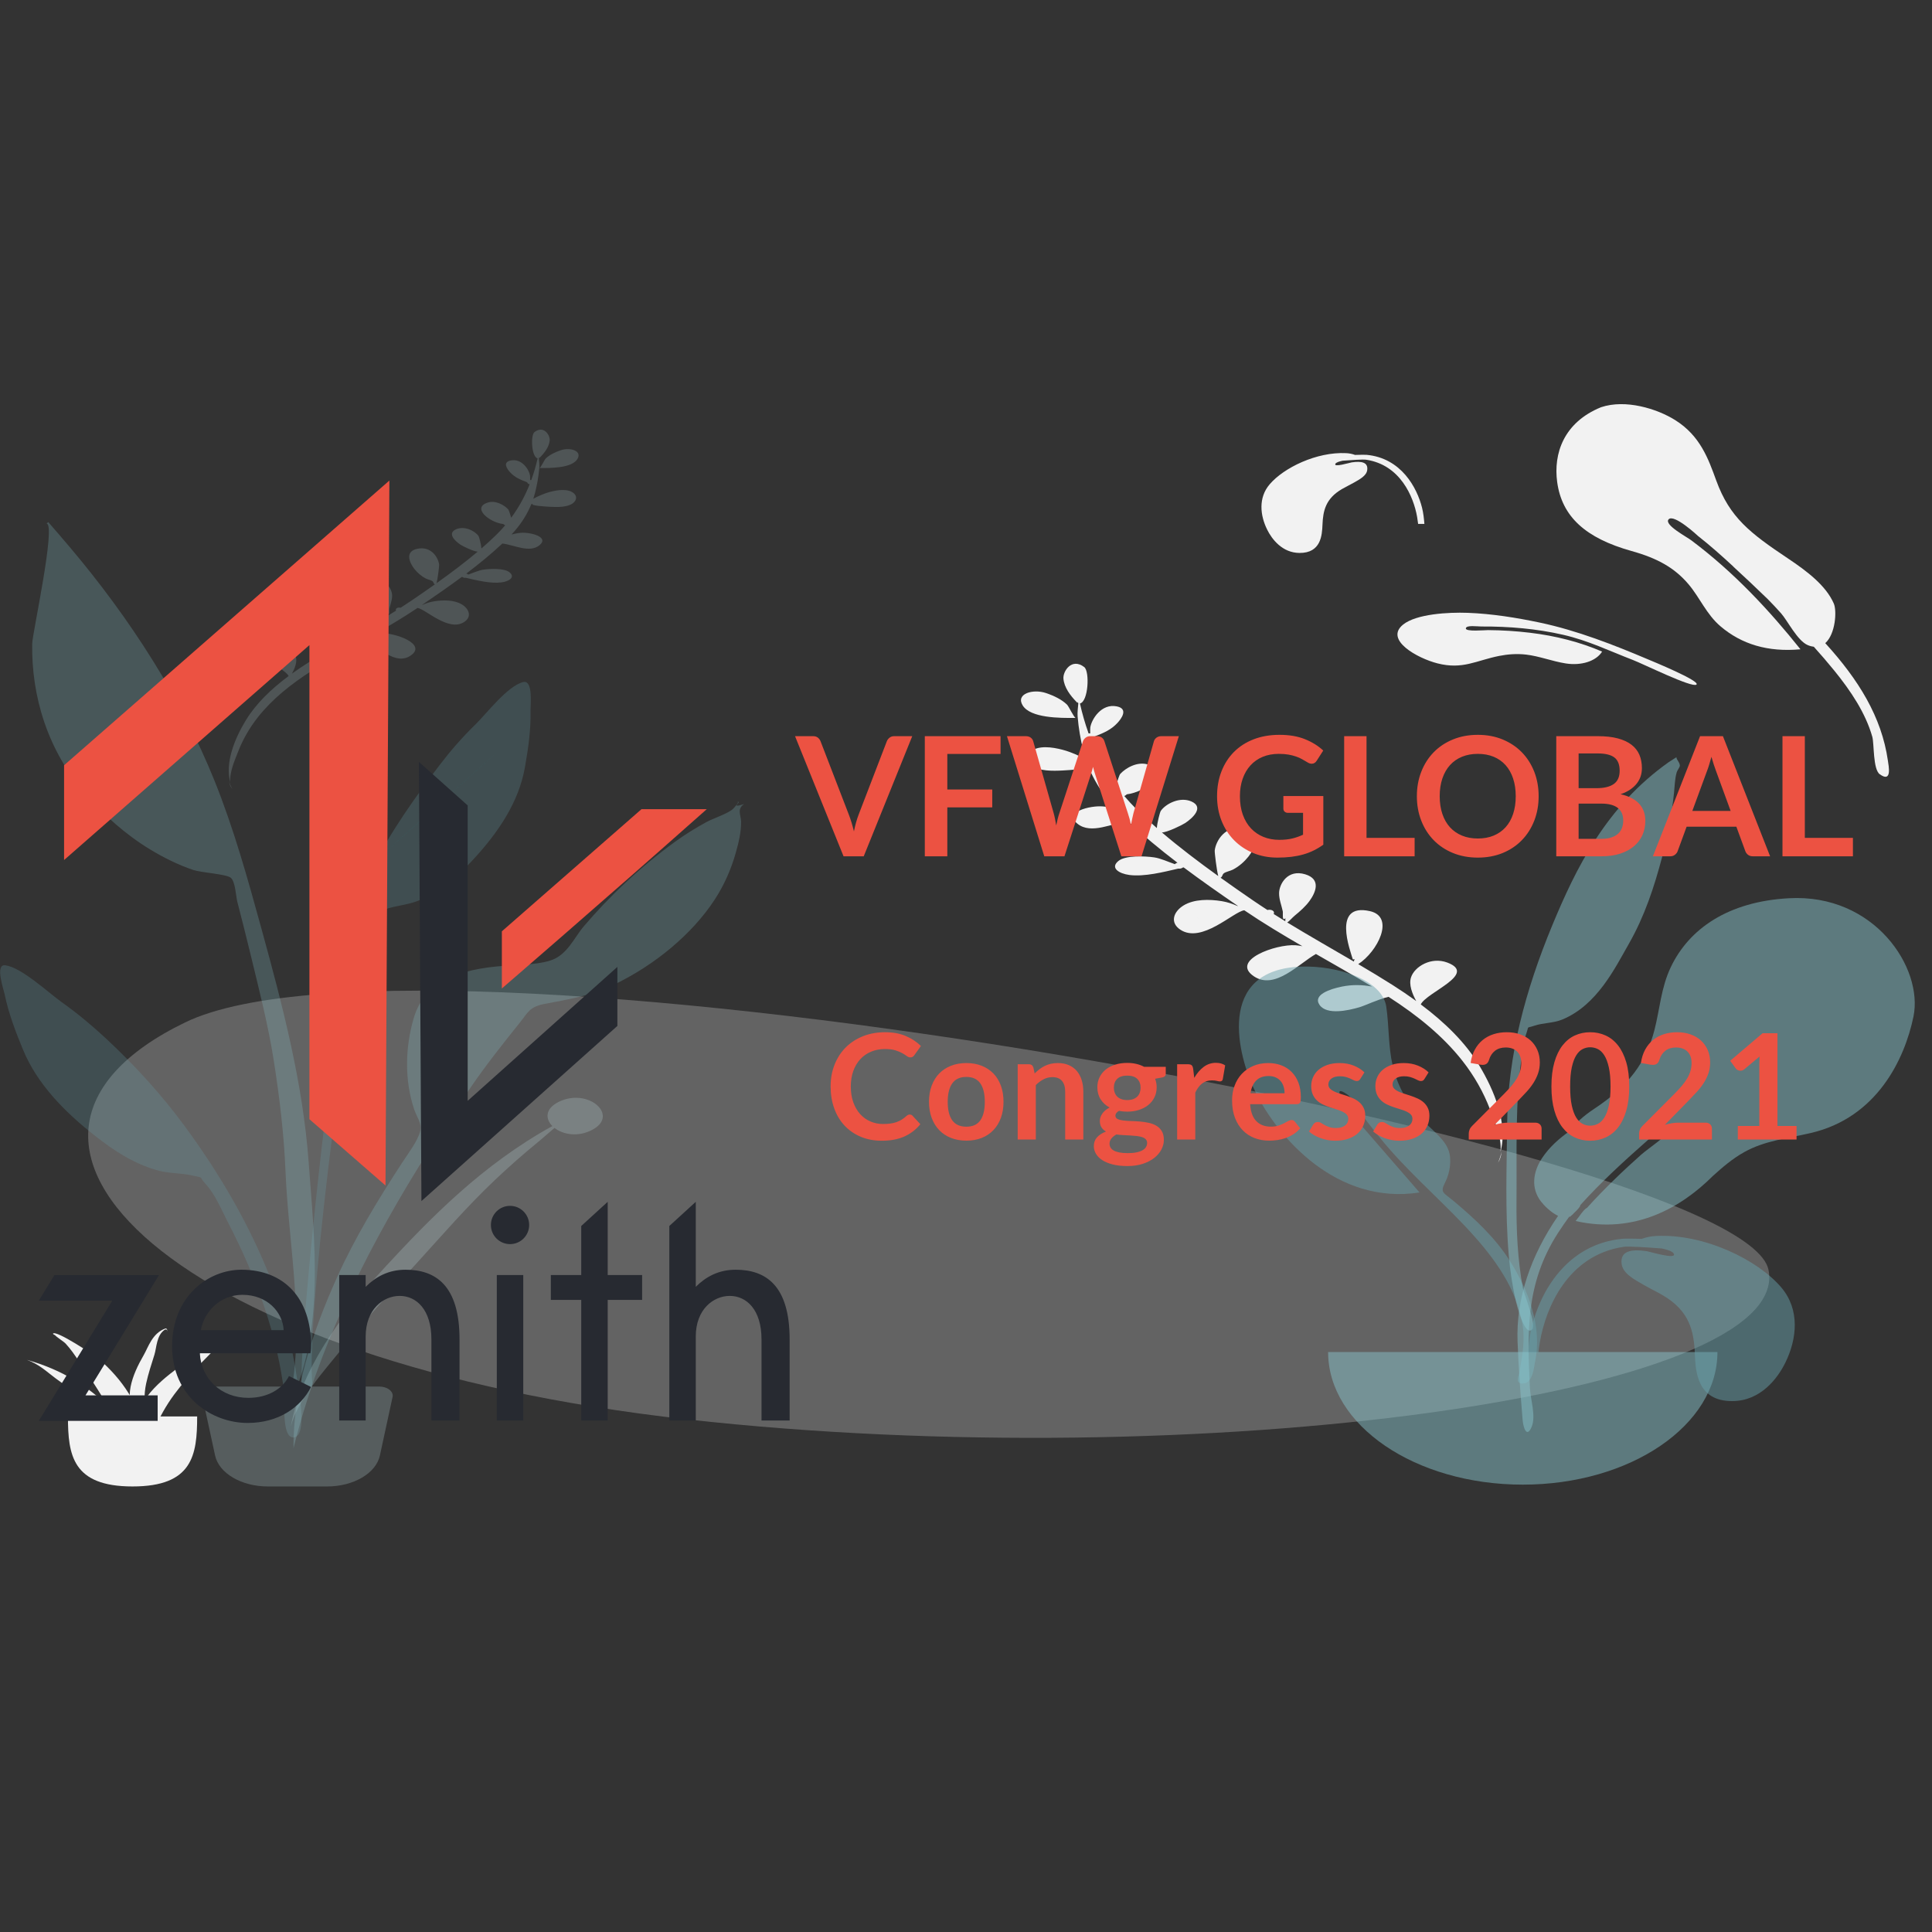 <svg xmlns="http://www.w3.org/2000/svg" xmlns:xlink="http://www.w3.org/1999/xlink" version="1.1" width="1000" height="1000" viewBox="0 0 1000 1000" xml:space="preserve">
<rect x="0" y="0" width="1000" height="1000" fill="#333333" stroke="none"/>
<desc>Created with Fabric.js 3.5.0</desc>
<defs>
</defs>
<rect x="0" y="0" width="100%" height="100%" fill="rgba(255,255,255,0)"/>
<g transform="matrix(2.242 0 0 1.526 496.692 483.103)" id="852709">
<g style="" vector-effect="non-scaling-stroke">
		<g transform="matrix(1 0 0 1 -7.132 95.275)" id="Background Shape">
<path style="stroke: none; stroke-width: 1; stroke-dasharray: none; stroke-linecap: butt; stroke-dashoffset: 0; stroke-linejoin: miter; stroke-miterlimit: 4; is-custom-font: none; font-file-url: none; fill: rgb(242,242,242); fill-rule: evenodd; opacity: 0.255;" transform=" translate(-214.368, -283.275)" d="M 408.251 302.173 C 413.908 344.518 276.709 372.138 158.619 352.862 C 40.529 333.587 -13.646 258.314 42.705 218.206 C 99.056 178.097 402.593 259.828 408.251 302.173 Z" stroke-linecap="round"/>
</g>
		<g transform="matrix(1 0 0 1 69.772 -6.839)" id="Leaf Bottom">
<path style="stroke: none; stroke-width: 1; stroke-dasharray: none; stroke-linecap: butt; stroke-dashoffset: 0; stroke-linejoin: miter; stroke-miterlimit: 4; is-custom-font: none; font-file-url: none; fill: rgb(242,242,242); fill-rule: evenodd; opacity: 1;" transform=" translate(-291.272, -181.161)" d="M 241.444 106.493 C 238.418 104.991 234.384 106.733 236.067 110.702 C 237.869 114.953 244.534 115.005 248.299 114.921 C 247.922 114.901 246.709 111.003 246.293 110.414 C 245.068 108.677 243.305 107.417 241.444 106.493 Z M 276.311 182.704 C 277.075 183.358 276.374 182.766 276.311 182.704 V 182.704 Z M 238.529 125.719 C 236.758 127.074 236.674 129.465 238.12 131.084 C 239.843 133.011 242.988 132.941 245.336 132.753 C 246.398 132.668 252.069 132.214 250.725 131.285 C 250.828 131.324 251.044 131.419 251.275 131.548 C 251.4 132.003 251.53 132.456 251.666 132.907 C 251.633 132.927 251.605 132.948 251.569 132.967 C 251.608 132.95 251.635 132.932 251.669 132.915 C 253.032 137.423 254.974 141.716 257.516 145.733 C 256.564 145.358 255.579 145.074 254.58 144.948 C 251.622 144.574 245.398 146.874 248.708 150.816 C 251.881 154.595 256.821 150.541 260.422 149.982 C 263.915 154.86 267.766 159.535 271.802 164.054 C 271.555 164.131 271.338 164.293 271.214 164.544 C 269.595 163.722 267.907 162.546 266.409 162.228 C 264.246 161.769 259.812 161.491 258.178 163.428 C 256.168 165.81 258.322 167.744 260.697 168.201 C 264.141 168.863 268.649 167.18 271.963 166.042 C 272.342 166.109 272.756 165.998 273.003 165.695 C 273.076 165.671 273.149 165.647 273.22 165.624 C 277.308 170.121 281.551 174.469 285.769 178.723 C 285.724 178.72 285.679 178.717 285.633 178.715 C 284.532 177.993 283.352 177.4 282.073 177.09 C 279.114 176.368 275.632 176.365 273.231 178.507 C 270.839 180.641 269.991 184.372 272.466 186.767 C 277.419 191.563 284.718 180.629 287.216 180.173 C 291.503 184.45 296.035 188.445 300.638 192.361 C 300.115 192.201 299.579 192.084 299.025 192.032 C 294.511 191.599 283.915 197.137 289.455 202.586 C 294.283 207.334 299.871 198.195 303.761 194.999 C 308.099 198.648 312.461 202.272 316.7 206.038 C 314.388 205.423 312.154 205.333 309.675 206.082 C 307.111 206.859 302.972 208.797 304.593 212.262 C 306.242 215.785 311.212 214.182 313.8 213.063 C 315.212 212.453 318.042 210.394 320.527 209.526 C 327.292 215.917 333.151 222.956 337.587 231.248 C 340.356 236.425 342.458 241.956 343.937 247.641 C 344.881 251.27 346.742 257.364 346.369 262.087 C 348.144 252.633 344.935 241.28 341.477 232.83 C 338.298 225.06 333.54 218.239 327.967 212.099 C 329.365 207.89 341.137 201.819 334.099 197.908 C 330.362 195.841 326.535 199.272 325.718 202.905 C 325.157 205.402 326.012 208.54 326.919 210.963 C 325.166 209.092 323.343 207.28 321.465 205.529 C 318.87 203.108 316.212 200.758 313.529 198.438 C 317.951 194.281 322.135 182.4 316.207 180.456 C 307.453 177.595 311.668 193.802 312.279 196.84 C 312.452 196.85 312.587 196.798 312.687 196.685 C 312.638 196.963 312.58 197.261 312.511 197.561 C 307.376 193.142 302.165 188.811 297.125 184.287 C 297.579 183.951 298.301 182.668 298.868 181.985 C 300.148 180.445 301.373 178.837 302.269 177.036 C 303.683 174.19 305.047 169.649 301.298 167.975 C 297.221 166.151 295.284 171.286 295.256 174.349 C 295.236 176.468 295.813 178.48 296.113 180.557 C 296.207 181.205 295.845 184.124 296.727 182.868 C 296.686 183.331 296.68 183.667 296.7 183.904 C 295.795 183.088 294.898 182.263 294.006 181.432 C 294.047 181.327 294.077 181.212 294.084 181.08 C 294.132 180.167 293.214 179.815 292.57 180.082 C 291.393 178.963 290.227 177.829 289.082 176.673 C 286.656 174.224 284.194 171.705 281.749 169.133 C 282.28 168.677 282.069 168.045 282.565 167.561 C 283.06 167.078 284.035 166.811 284.618 166.363 C 286.082 165.234 287.297 163.589 288.175 161.97 C 289.626 159.295 291.5 153.685 287.263 152.41 C 282.897 151.094 280.68 156.495 280.399 159.872 C 280.345 160.526 280.834 166.42 281.209 168.561 C 276.685 163.779 272.236 158.819 268.206 153.772 C 269.428 153.761 272.893 151.255 273.593 150.571 C 275.302 148.904 278.019 145.219 275.023 143.269 C 272.359 141.539 269.075 144.044 267.935 146.479 C 267.748 146.88 267.088 150.611 267.036 152.285 C 265.368 150.145 263.776 147.992 262.296 145.832 C 261.308 144.397 260.386 142.923 259.522 141.418 C 259.73 141.3 259.926 141.094 260.11 140.839 C 264.554 140.084 270.219 133.146 265 130.733 C 262.515 129.585 259.82 131.954 258.602 133.894 C 258.353 134.291 257.949 136.286 257.62 137.86 C 255.137 132.873 253.239 127.594 251.794 122.182 C 252.181 122.086 252.508 121.79 252.552 121.282 C 254.709 120.051 256.413 119.026 257.919 116.659 C 258.854 115.189 260.539 111.831 257.79 111.015 C 254.213 109.954 251.965 115.421 251.673 118.115 C 251.639 118.427 251.64 119.336 251.652 120.17 C 251.527 120.153 251.402 120.155 251.279 120.176 C 250.457 116.825 249.801 113.43 249.28 110.03 C 251.232 109.401 251.57 99.14 250.27 97.678 C 247.364 94.407 245.313 99.133 245.469 101.631 C 245.652 104.576 246.986 107.255 248.574 109.633 C 248.744 109.884 248.695 109.872 248.74 109.521 C 248.764 109.695 248.822 109.823 248.908 109.915 C 248.826 111.466 248.666 113.053 248.743 114.425 C 248.963 118.353 249.42 122.305 250.084 126.183 C 250.246 127.126 250.431 128.062 250.638 128.989 C 249.069 127.651 246.953 126.462 246.125 126.091 C 243.976 125.127 240.664 124.086 238.529 125.719 Z M 346.621 262.1 C 346.521 263.47 346.274 264.724 345.813 265.759 C 346.159 264.581 346.424 263.357 346.621 262.1 Z" stroke-linecap="round"/>
</g>
		<g transform="matrix(1 0 0 1 -128.347 -109.906)" id="Leaf Top">
<path style="stroke: none; stroke-width: 1; stroke-dasharray: none; stroke-linecap: butt; stroke-dashoffset: 0; stroke-linejoin: miter; stroke-miterlimit: 4; is-custom-font: none; font-file-url: none; fill: rgb(193,222,226); fill-rule: evenodd; opacity: 0.2;" transform=" translate(-93.153, -78.094)" d="M 129.412 24.134 C 131.574 23.061 134.455 24.305 133.253 27.14 C 131.965 30.176 127.205 30.214 124.516 30.154 C 124.785 30.14 125.652 27.355 125.948 26.935 C 126.823 25.694 128.083 24.794 129.412 24.134 Z M 104.523 79.456 C 103.76 80.109 104.461 79.517 104.523 79.456 V 79.456 Z M 131.924 38.23 C 133.217 39.209 133.278 40.939 132.221 42.11 C 130.962 43.504 128.666 43.454 126.952 43.319 C 126.176 43.258 122.036 42.932 123.017 42.26 C 122.942 42.288 122.784 42.357 122.615 42.45 C 122.525 42.779 122.429 43.107 122.329 43.433 C 122.354 43.447 122.375 43.462 122.401 43.476 C 122.372 43.464 122.353 43.451 122.328 43.438 C 121.33 46.699 119.911 49.804 118.054 52.709 C 118.749 52.438 119.468 52.232 120.197 52.141 C 122.358 51.869 126.901 53.53 124.483 56.382 C 122.165 59.115 118.56 56.186 115.93 55.783 C 113.378 59.312 110.564 62.694 107.616 65.963 C 107.796 66.019 107.955 66.135 108.046 66.317 C 109.228 65.722 110.46 64.871 111.555 64.64 C 113.134 64.308 116.371 64.105 117.564 65.505 C 119.031 67.226 117.457 68.626 115.723 68.957 C 113.208 69.437 109.917 68.222 107.498 67.4 C 107.221 67.449 106.919 67.369 106.739 67.15 C 106.685 67.132 106.632 67.115 106.58 67.099 C 103.594 70.352 100.494 73.498 97.413 76.575 C 97.445 76.573 97.478 76.571 97.513 76.569 C 98.316 76.046 99.178 75.618 100.112 75.393 C 102.273 74.87 104.815 74.866 106.568 76.414 C 108.313 77.956 108.931 80.654 107.123 82.387 C 103.504 85.856 98.18 77.953 96.356 77.624 C 93.225 80.718 89.914 83.609 86.551 86.442 C 86.933 86.326 87.325 86.242 87.729 86.203 C 91.025 85.889 98.76 89.889 94.713 93.831 C 91.186 97.266 87.109 90.66 84.27 88.351 C 81.101 90.991 77.915 93.613 74.819 96.338 C 76.507 95.892 78.138 95.826 79.948 96.367 C 81.82 96.928 84.841 98.328 83.656 100.834 C 82.451 103.382 78.823 102.225 76.933 101.417 C 75.903 100.976 73.837 99.488 72.023 98.862 C 67.082 103.485 62.801 108.577 59.559 114.575 C 57.535 118.319 55.999 122.32 54.917 126.431 C 54.226 129.055 52.865 133.463 53.136 136.877 C 51.843 130.042 54.191 121.831 56.718 115.72 C 59.043 110.1 62.519 105.166 66.591 100.725 C 65.571 97.682 56.978 93.296 62.118 90.466 C 64.847 88.969 67.64 91.449 68.236 94.076 C 68.644 95.881 68.019 98.15 67.356 99.903 C 68.636 98.549 69.968 97.239 71.34 95.971 C 73.236 94.22 75.177 92.52 77.137 90.841 C 73.91 87.837 70.859 79.247 75.188 77.84 C 81.581 75.767 78.497 87.488 78.05 89.685 C 77.924 89.692 77.825 89.655 77.753 89.573 C 77.788 89.775 77.83 89.99 77.88 90.206 C 81.632 87.01 85.438 83.876 89.119 80.602 C 88.788 80.36 88.261 79.432 87.847 78.939 C 86.913 77.826 86.019 76.663 85.366 75.361 C 84.335 73.303 83.341 70.021 86.079 68.809 C 89.056 67.489 90.468 71.201 90.488 73.416 C 90.501 74.948 90.08 76.403 89.86 77.905 C 89.791 78.373 90.054 80.484 89.41 79.576 C 89.441 79.911 89.445 80.154 89.43 80.326 C 90.091 79.735 90.746 79.138 91.398 78.537 C 91.368 78.461 91.346 78.378 91.341 78.282 C 91.306 77.622 91.977 77.367 92.447 77.56 C 93.307 76.751 94.158 75.93 94.995 75.094 C 96.767 73.322 98.566 71.5 100.351 69.639 C 99.964 69.309 100.119 68.853 99.757 68.503 C 99.395 68.154 98.683 67.961 98.258 67.637 C 97.189 66.821 96.303 65.632 95.662 64.462 C 94.604 62.528 93.238 58.472 96.332 57.548 C 99.52 56.595 101.137 60.5 101.34 62.941 C 101.38 63.414 101.021 67.677 100.746 69.225 C 104.051 65.766 107.301 62.177 110.246 58.526 C 109.354 58.519 106.825 56.708 106.313 56.214 C 105.066 55.009 103.084 52.345 105.272 50.934 C 107.218 49.683 109.615 51.493 110.446 53.253 C 110.583 53.543 111.063 56.24 111.1 57.451 C 112.319 55.903 113.482 54.346 114.564 52.783 C 115.285 51.745 115.96 50.678 116.59 49.59 C 116.439 49.505 116.296 49.356 116.161 49.171 C 112.917 48.627 108.783 43.613 112.595 41.865 C 114.41 41.035 116.377 42.747 117.265 44.149 C 117.447 44.436 117.741 45.878 117.98 47.016 C 119.796 43.41 121.184 39.592 122.24 35.678 C 121.958 35.608 121.719 35.395 121.687 35.027 C 120.113 34.138 118.869 33.397 117.771 31.687 C 117.088 30.624 115.859 28.196 117.866 27.605 C 120.479 26.836 122.118 30.789 122.33 32.737 C 122.355 32.963 122.354 33.62 122.345 34.223 C 122.436 34.21 122.527 34.212 122.617 34.227 C 123.218 31.804 123.699 29.349 124.081 26.89 C 122.655 26.436 122.412 19.016 123.362 17.959 C 125.485 15.592 126.981 19.009 126.866 20.815 C 126.731 22.945 125.757 24.882 124.596 26.602 C 124.472 26.784 124.507 26.776 124.475 26.522 C 124.457 26.647 124.415 26.74 124.352 26.807 C 124.411 27.928 124.527 29.076 124.471 30.067 C 124.309 32.908 123.973 35.766 123.487 38.57 C 123.369 39.252 123.233 39.929 123.082 40.599 C 124.228 39.631 125.774 38.771 126.378 38.502 C 127.948 37.804 130.366 37.05 131.924 38.23 Z M 52.879 136.608 C 52.955 137.521 53.179 138.354 53.622 139.036 C 53.297 138.256 53.053 137.444 52.879 136.608 Z" stroke-linecap="round"/>
</g>
		<g transform="matrix(1 0 0 1 98.895 81.963)" id="Leaf Me Alone!">
<path style="stroke: none; stroke-width: 1; stroke-dasharray: none; stroke-linecap: butt; stroke-dashoffset: 0; stroke-linejoin: miter; stroke-miterlimit: 4; is-custom-font: none; font-file-url: none; fill: rgb(105,161,172); fill-rule: evenodd; opacity: 0.49;" transform=" translate(-320.395, -269.963)" d="M 300.31 199.282 C 308.715 198.846 319.109 203.755 320.005 212.896 C 320.657 219.539 320.455 226.162 321.463 232.794 C 322.269 238.095 323.974 243.183 326.299 248.012 C 328.535 252.655 333.172 256.607 334.378 261.567 C 335.147 264.727 334.717 269.173 333.657 272.265 C 332.367 276.024 333.053 275.726 335.622 278.88 C 340.656 285.061 345.189 291.399 348.394 298.781 C 353.012 309.413 356.039 321.842 354.325 333.48 C 354.107 334.958 353.849 340.262 351.815 340.633 C 349.543 341.047 350.605 338.014 350.727 337.034 C 351.5 330.782 352.186 325.317 351.254 318.967 C 347.657 294.468 330.093 278.326 318.656 257.533 C 318.027 256.461 316.7 253.907 315.777 252.223 C 314.32 249.563 312.856 244.503 310.883 242.531 C 307.169 238.816 310.584 246.284 311.308 247.71 C 312.223 249.514 313.229 251.431 314.167 253.011 C 318.458 260.336 323.248 268.333 327.679 275.884 C 308.513 280.254 295.015 257.197 289.872 242.039 C 285.634 229.55 280.564 200.351 300.31 199.282 Z" stroke-linecap="round"/>
</g>
		<g transform="matrix(1 0 0 1 174.647 78.57)" id="Leaf Me Alone!_2">
<path style="stroke: none; stroke-width: 1; stroke-dasharray: none; stroke-linecap: butt; stroke-dashoffset: 0; stroke-linejoin: miter; stroke-miterlimit: 4; is-custom-font: none; font-file-url: none; fill: rgb(137,197,204); fill-rule: evenodd; opacity: 0.49;" transform=" translate(-396.147, -266.57)" d="M 412.957 176.09 C 398.907 177.205 389.887 186.482 385.689 199.458 C 383.426 206.451 383.166 213.634 381.909 220.82 C 380.017 231.632 375.947 239.825 367.992 247.528 C 365.528 249.913 363.712 252.362 362.422 254.983 C 359.859 257.599 357.629 260.56 355.99 264.179 C 353.897 268.802 353.305 274.349 355.722 278.957 C 356.371 280.196 357.992 282.683 359.672 283.813 C 353.383 297.218 349.924 311.899 350.314 326.561 C 350.55 335.411 350.981 344.266 351.485 353.106 C 351.621 355.479 352.393 359.399 353.554 355.418 C 354.615 351.777 353.284 346.061 353.161 342.257 C 352.561 323.727 352.048 306.879 359.671 289.566 C 360.471 287.751 361.318 285.951 362.201 284.166 C 362.253 284.136 362.301 284.1 362.35 284.064 C 362.383 284.09 362.414 284.118 362.447 284.144 C 362.504 284.043 362.581 283.923 362.671 283.789 C 362.924 283.528 363.145 283.198 363.356 282.829 C 364.032 281.891 364.797 280.79 364.801 280.187 C 364.801 280.182 364.798 280.175 364.798 280.17 C 369.518 272.462 374.923 265.178 380.444 258.037 C 380.402 258.089 386.432 249.874 385.5 254.417 C 385.05 256.606 380.615 260.776 378.824 263.095 C 374.861 268.255 370.208 274.792 366.341 281.114 C 365.82 281.413 365.085 282.882 364.554 283.976 C 364.26 284.531 363.986 285.09 363.717 285.577 C 377.419 290.106 388.077 280.982 395.345 270.369 C 395.354 270.356 395.361 270.343 395.37 270.331 C 397.581 267.398 399.847 264.486 402.677 262.168 C 407.399 258.3 412.457 257.618 418.024 255.714 C 433.207 250.523 439.663 230.833 441.713 216.222 C 444.026 199.739 432.711 174.464 412.957 176.09 Z" stroke-linecap="round"/>
</g>
		<g transform="matrix(1 0 0 1 146.256 37.505)" id="Leaf Me Alone!_3">
<path style="stroke: none; stroke-width: 1; stroke-dasharray: none; stroke-linecap: butt; stroke-dashoffset: 0; stroke-linejoin: miter; stroke-miterlimit: 4; is-custom-font: none; font-file-url: none; fill: rgb(137,197,204); fill-rule: evenodd; opacity: 0.49;" transform=" translate(-367.756, -225.505)" d="M 385.204 129.931 C 370.784 144.949 363.817 165.779 358.301 185.361 C 352.14 207.232 348.07 229.441 347.914 252.181 C 347.811 267.121 347.405 282.154 348.277 297.077 C 348.586 302.376 349.114 307.685 349.953 312.928 C 350.022 313.359 351.901 325.065 353.698 322.337 C 354.72 320.786 351.773 310.194 351.55 308.43 C 350.297 298.493 350.006 288.483 350.067 278.474 C 350.167 261.996 349.682 245.601 351.351 229.183 C 351.6 226.732 351.797 224.157 352.379 221.759 C 352.996 219.21 352.21 220.323 354.222 219.313 C 356.177 218.332 358.594 218.472 360.623 217.241 C 368.67 212.358 372.787 199.815 375.991 191.585 C 379.656 182.174 381.883 172.138 383.662 162.234 C 384.968 154.957 385.902 147.724 386.431 140.354 C 386.597 138.031 386.607 135.602 387.064 133.318 C 387.186 132.702 387.803 131.612 387.781 131.066 C 387.733 129.911 387.037 129.232 386.98 128.262 C 386.376 128.805 385.784 129.362 385.204 129.931 Z" stroke-linecap="round"/>
</g>
		<g transform="matrix(1 0 0 1 130.016 164.504)" id="Base">
<path style="stroke: none; stroke-width: 1; stroke-dasharray: none; stroke-linecap: butt; stroke-dashoffset: 0; stroke-linejoin: miter; stroke-miterlimit: 4; is-custom-font: none; font-file-url: none; fill: rgb(137,197,204); fill-rule: evenodd; opacity: 0.49;" transform=" translate(-351.515, -352.504)" d="M 306.576 330.019 C 306.576 354.855 326.696 374.989 351.516 374.989 C 376.335 374.989 396.455 354.855 396.455 330.019" stroke-linecap="round"/>
</g>
		<g transform="matrix(1 0 0 1 162.028 130.623)" id="Leaf Me Alone!_4">
<path style="stroke: none; stroke-width: 1; stroke-dasharray: none; stroke-linecap: butt; stroke-dashoffset: 0; stroke-linejoin: miter; stroke-miterlimit: 4; is-custom-font: none; font-file-url: none; fill: rgb(105,161,172); fill-rule: evenodd; opacity: 0.49;" transform=" translate(-383.528, -318.623)" d="M 355.121 330.162 H 352.747 C 352.912 327.181 353.129 324.205 353.627 321.257 C 355.532 309.982 361.489 293.422 374.552 291.592 C 375.034 291.524 376.807 291.513 378.954 291.639 C 379.972 291.07 381.112 290.726 382.313 290.646 C 393.436 289.826 405.857 298.805 411.222 308.149 C 415.547 315.682 414.818 325.575 412.147 333.578 C 410.358 338.937 406.454 346.577 399.943 346.651 C 391.797 346.744 391.404 336.67 391.247 330.781 C 391.037 322.951 390.049 316.13 383.883 310.793 C 382.446 309.55 380.875 308.456 379.424 307.23 C 377.151 305.311 374.639 303.346 374.346 300.171 C 373.942 295.791 376.413 295.003 380.185 295.816 C 380.829 295.955 387.307 298.864 386.348 296.564 C 386.055 295.862 384.985 295.306 383.635 294.889 C 380.142 294.508 375.976 294.067 374.778 294.331 C 361.853 297.168 356.82 315.084 355.484 326.467 C 355.34 327.695 355.223 328.928 355.121 330.162 Z" stroke-linecap="round"/>
</g>
		<g transform="matrix(1 0 0 1 -125.464 34.525)" id="Leaf">
<path style="stroke: none; stroke-width: 1; stroke-dasharray: none; stroke-linecap: butt; stroke-dashoffset: 0; stroke-linejoin: miter; stroke-miterlimit: 4; is-custom-font: none; font-file-url: none; fill: rgb(105,161,172); fill-rule: evenodd; opacity: 0.25;" transform=" translate(-96.036, -222.524)" d="M 109.717 117.151 C 112.304 113.46 117.104 104.086 120.746 102.767 C 123.091 101.917 122.407 110.705 122.436 112.381 C 122.549 118.863 121.918 125.305 121.139 131.734 C 119.736 143.327 115.147 153.652 108.854 163.519 C 105.616 168.597 101.817 173.736 96.556 176.904 C 94.135 178.362 91.221 178.607 88.829 179.864 C 86.044 181.327 87.561 180.144 86.306 183.048 C 84.562 187.081 84.005 192.283 83.198 196.585 C 79.495 216.336 70.53 320.745 72.084 340.835 C 72.222 342.616 69.741 343.042 69.617 340.868 C 68.959 329.341 74.656 249.52 77.53 223.416 C 80.404 197.311 83.313 174.25 86.23 165.219 C 89.768 154.262 96.158 141.086 101.478 130.868 C 103.949 126.121 106.642 121.538 109.717 117.151 Z" stroke-linecap="round"/>
</g>
		<g transform="matrix(1 0 0 1 -118.385 111.526)" id="Leaf_2">
<path style="stroke: none; stroke-width: 1; stroke-dasharray: none; stroke-linecap: butt; stroke-dashoffset: 0; stroke-linejoin: miter; stroke-miterlimit: 4; is-custom-font: none; font-file-url: none; fill: rgb(193,222,226); fill-rule: evenodd; opacity: 0.25;" transform=" translate(-103.115, -299.526)" d="M 128.918 245.18 C 135.65 240.235 142.937 249.568 136.845 254.514 C 133.478 257.248 129.957 256.276 127.975 253.997 C 126.688 255.567 125.484 257.208 124.327 258.594 C 120.802 262.817 117.469 267.141 114.285 271.566 C 107.67 280.759 102 290.471 96.073 300.006 C 90.223 309.416 84.42 318.874 79.118 328.523 C 74.626 336.697 68.64 346.314 67.102 355.276 C 69.435 336.27 78.289 318.001 88.832 301.245 C 99.289 284.628 111.29 266.479 127.482 253.364 C 125.834 250.939 125.788 247.478 128.918 245.18 Z" stroke-linecap="round"/>
</g>
		<g transform="matrix(1 0 0 1 -186.718 90.89)" id="Leaf_3">
<path style="stroke: none; stroke-width: 1; stroke-dasharray: none; stroke-linecap: butt; stroke-dashoffset: 0; stroke-linejoin: miter; stroke-miterlimit: 4; is-custom-font: none; font-file-url: none; fill: rgb(105,161,172); fill-rule: evenodd; opacity: 0.25;" transform=" translate(-34.782, -278.89)" d="M 1.178 198.827 C 4.945 199.564 11.1 208.091 14.206 211.34 C 17.896 215.201 21.244 219.316 24.4 223.628 C 31.194 232.909 37.27 242.776 42.437 253.066 C 50.86 269.841 57.608 287.061 62.505 305.328 C 65.503 316.51 67.444 328.099 68.594 339.608 C 68.812 341.778 71.086 358.512 67.809 358.963 C 64.862 359.369 65.772 346.257 65.63 344.473 C 64.023 324.351 59.208 304.772 52.511 285.805 C 51.052 281.674 49.697 276.613 47.364 272.895 C 45.684 270.217 47.352 271.151 44.4 270.137 C 41.865 269.267 38.976 269.479 36.38 268.414 C 30.741 266.099 26.226 261.607 22.267 257.088 C 14.575 248.306 8.479 238.804 5.302 227.551 C 3.539 221.312 1.92 215.036 1.021 208.603 C 0.788 206.941 -1.249 198.352 1.178 198.827 Z" stroke-linecap="round"/>
</g>
		<g transform="matrix(1 0 0 1 -181.485 10.808)" id="Leaf_4">
<path style="stroke: none; stroke-width: 1; stroke-dasharray: none; stroke-linecap: butt; stroke-dashoffset: 0; stroke-linejoin: miter; stroke-miterlimit: 4; is-custom-font: none; font-file-url: none; fill: rgb(137,197,204); fill-rule: evenodd; opacity: 0.25;" transform=" translate(-40.015, -198.808)" d="M 16.044 56.949 C 30.234 81.574 41.894 108.624 49.424 136.021 C 53.986 152.621 57.176 169.654 60.346 186.565 C 65.253 212.749 69.896 238.932 71.216 265.581 C 72.545 292.385 75.172 323.3 66.401 349.116 C 70.782 322.905 66.611 295.006 65.872 268.633 C 65.519 256.043 64.496 243.576 63.155 231.059 C 61.853 218.918 59.726 206.834 57.745 194.787 C 56.78 188.921 55.767 183.063 54.735 177.208 C 54.427 175.461 54.297 170.278 53.19 169.085 C 52.075 167.884 46.389 167.394 44.604 166.513 C 41.009 164.737 37.628 162.216 34.635 159.552 C 28.898 154.445 23.907 147.771 19.968 141.193 C 10.854 125.972 7.21 107.397 7.394 89.769 C 7.429 86.347 12.93 49.491 10.721 48.984 C 10.854 48.828 10.98 48.667 11.098 48.499 C 12.771 51.302 14.412 54.123 16.044 56.949 Z" stroke-linecap="round"/>
</g>
		<g transform="matrix(1 0 0 1 -101.763 65.017)" id="Leaf_5">
<path style="stroke: none; stroke-width: 1; stroke-dasharray: none; stroke-linecap: butt; stroke-dashoffset: 0; stroke-linejoin: miter; stroke-miterlimit: 4; is-custom-font: none; font-file-url: none; fill: rgb(137,197,204); fill-rule: evenodd; opacity: 0.25;" transform=" translate(-119.737, -253.017)" d="M 169.199 145.761 C 169.418 145.445 170.843 143.247 170.125 143.388 C 171.587 143.102 168.116 145.811 171.756 144.149 C 170.028 145.782 171.025 147.904 171.048 150.103 C 171.086 153.672 170.489 157.212 169.817 160.705 C 168.756 166.226 167.174 171.594 164.879 176.729 C 159.876 187.92 151.38 198.693 141.295 205.69 C 136.316 209.144 131.436 210.32 125.757 211.91 C 122.171 212.915 121.886 214.772 119.982 218.255 C 116.018 225.509 112.125 232.737 108.63 240.236 C 104.455 249.19 100.403 258.155 96.581 267.267 C 83.705 297.96 73.224 329.759 67.721 362.668 C 67.586 343.275 72.069 323.302 77.724 304.817 C 81.844 291.349 87.207 278.367 92.927 265.516 C 94.313 262.403 96.413 258.398 97.002 254.961 C 97.414 252.552 96.154 250.236 95.577 247.699 C 93.328 237.82 93.489 226.752 95.464 216.82 C 97.642 205.868 103.94 200.784 114.594 199.233 C 118.49 198.666 123.442 198.874 127.015 197.211 C 130.907 195.401 132.513 189.451 134.726 185.631 C 140.671 175.37 147.735 165.53 155.846 156.885 C 158.092 154.491 160.507 152.282 163.069 150.235 C 164.685 148.943 168.098 147.352 169.199 145.761 Z" stroke-linecap="round"/>
</g>
		<g transform="matrix(1 0 0 1 -152.859 170.665)" id="Base_2">
<path style="stroke: none; stroke-width: 1; stroke-dasharray: none; stroke-linecap: butt; stroke-dashoffset: 0; stroke-linejoin: miter; stroke-miterlimit: 4; is-custom-font: none; font-file-url: none; fill: rgb(193,222,226); fill-rule: evenodd; opacity: 0.25;" transform=" translate(-68.641, -358.664)" d="M 49.736 341.724 H 87.546 C 89.246 341.724 90.624 343.103 90.624 344.804 C 90.624 344.954 90.613 345.104 90.591 345.253 L 87.668 365.082 C 86.778 371.126 81.594 375.605 75.488 375.605 H 61.794 C 55.688 375.605 50.504 371.126 49.614 365.082 L 46.691 345.253 C 46.443 343.57 47.605 342.005 49.287 341.757 C 49.436 341.735 49.586 341.724 49.736 341.724 Z" stroke-linecap="round"/>
</g>
		<g transform="matrix(1 0 0 1 -190.938 175.732)" id="Base_3">
<path style="stroke: none; stroke-width: 1; stroke-dasharray: none; stroke-linecap: butt; stroke-dashoffset: 0; stroke-linejoin: miter; stroke-miterlimit: 4; is-custom-font: none; font-file-url: none; fill: rgb(242,242,242); fill-rule: evenodd; opacity: 1;" transform=" translate(-30.562, -363.733)" d="M 15.648 351.861 C 15.648 364.974 16.682 375.604 30.562 375.604 C 44.443 375.604 45.477 364.974 45.477 351.861" stroke-linecap="round"/>
</g>
		<g transform="matrix(1 0 0 1 -192.341 159)" id="Fill 27">
<path style="stroke: none; stroke-width: 1; stroke-dasharray: none; stroke-linecap: butt; stroke-dashoffset: 0; stroke-linejoin: miter; stroke-miterlimit: 4; is-custom-font: none; font-file-url: none; fill: rgb(242,242,242); fill-rule: evenodd; opacity: 1;" transform=" translate(-29.16, -346.999)" d="M 34.692 343.679 C 34.183 344.559 33.73 345.457 33.329 346.369 C 33.315 344.492 33.418 342.601 33.702 340.684 C 34.186 337.401 34.925 334.135 35.62 330.875 C 36.119 328.531 36.088 324.322 37.983 322.455 C 38.503 322.051 38.628 322.843 38.628 323.187 C 38.634 323.259 38.626 321.784 38.122 322.041 C 35.123 323.591 34.152 328.463 33.192 330.903 C 31.791 334.464 30.6 338.104 30.109 341.809 C 29.985 342.744 29.918 343.68 29.902 344.614 C 29.8 344.364 29.704 344.112 29.599 343.864 C 27.868 339.802 25.532 335.839 22.62 332.184 C 21.903 331.285 12.887 322.411 12.182 323.769 C 12.251 323.967 12.397 324.13 12.619 324.26 C 12.632 324.275 12.633 324.267 12.625 324.245 C 13.155 325.101 14.66 326.423 15.129 327.173 C 16.309 329.06 17.226 331.062 18.158 333.027 C 20.127 337.178 21.954 341.372 23.725 345.574 C 24.137 346.553 24.567 347.526 25.006 348.496 C 20.486 341.973 14.456 336.05 6.156 332.66 C 8.991 334.103 10.85 336.819 12.764 338.897 C 15.073 341.405 17.505 343.845 19.818 346.35 C 22.547 349.305 25.758 352.416 28.382 355.686 C 30.924 361.027 33.395 366.373 34.92 371.988 C 34.295 370.048 34.871 367.367 34.764 365.332 C 34.679 363.711 34.49 362.104 34.23 360.5 C 34.551 361.224 34.827 361.948 34.952 362.621 C 34.838 361.491 34.706 360.369 34.565 359.252 C 34.928 358.207 35.285 357.232 35.525 356.428 C 36.759 352.306 38.229 348.255 40.23 344.306 C 42.082 340.654 44.206 337.048 46.52 333.552 C 47.6 331.922 48.694 330.298 49.782 328.672 C 50.494 327.607 51.172 325.902 52.163 324.881 C 45.756 330.742 38.757 336.646 34.692 343.679 Z" stroke-linecap="round"/>
</g>
		<g transform="matrix(1 0 0 1 176.169 -116.3)" id="Leaf_6">
<path style="stroke: none; stroke-width: 1; stroke-dasharray: none; stroke-linecap: butt; stroke-dashoffset: 0; stroke-linejoin: miter; stroke-miterlimit: 4; is-custom-font: none; font-file-url: none; fill: rgb(242,242,242); fill-rule: evenodd; opacity: 1;" transform=" translate(-397.67, -71.7)" d="M 423.317 76.114 C 421.48 69.984 417.168 65.186 412.692 60.79 C 403.978 52.231 399.291 46.94 396.186 34.421 C 394.359 27.058 392.5 19.256 386.707 13.914 C 382.489 10.024 375.229 6.756 369.588 9.541 C 360.91 14.724 358.58 25.361 359.455 34.886 C 360.54 46.691 366.05 53.97 376.637 58.318 C 382.602 60.767 386.567 63.998 389.805 69.628 C 392.395 74.13 393.906 79.768 397.16 83.849 C 402.027 89.951 408.116 92.663 415.622 91.649 C 408.592 78.706 400.377 65.641 390.47 54.743 C 389.543 53.647 384.073 49.454 385.176 47.587 C 386.391 45.531 392.007 53.254 391.967 53.207 C 394.846 56.514 397.51 60.028 400.127 63.577 C 400.12 63.58 400.112 63.582 400.105 63.586 C 402.799 67.226 405.471 70.921 408.092 74.661 C 409.152 76.244 410.184 77.846 411.172 79.489 C 412.621 81.899 414.921 88.741 417.293 90.223 C 417.801 90.54 418.27 90.717 418.709 90.79 C 420.327 93.442 421.902 96.114 423.399 98.819 C 427.31 105.882 430.667 113.34 432.208 121.314 C 432.658 123.642 432.34 132.348 433.927 134.028 C 436.83 137.102 435.98 131.183 435.806 129.397 C 434.364 114.604 429.057 102.002 421.351 89.566 C 423.719 86.472 424.06 78.598 423.317 76.114 Z" stroke-linecap="round"/>
</g>
		<g transform="matrix(1 0 0 1 135.626 -96.51)" id="Leaf_7">
<path style="stroke: none; stroke-width: 1; stroke-dasharray: none; stroke-linecap: butt; stroke-dashoffset: 0; stroke-linejoin: miter; stroke-miterlimit: 4; is-custom-font: none; font-file-url: none; fill: rgb(242,242,242); fill-rule: evenodd; opacity: 1;" transform=" translate(-357.126, -91.49)" d="M 323.893 83.261 C 326.954 79.653 334.31 79.041 338.81 79.282 C 344.377 79.581 350.096 80.938 355.392 82.577 C 364.118 85.278 372.596 90.208 380.281 94.978 C 381.207 95.553 392.616 102.419 391.606 103.624 C 390.606 104.818 379.406 96.662 376.91 95.257 C 371.583 92.256 366.698 88.708 360.826 86.727 C 354.747 84.675 348.317 83.862 341.924 83.918 C 341.104 83.926 338.428 83.353 338.37 84.568 C 338.313 85.756 342.742 85.136 343.523 85.143 C 346.748 85.173 349.993 85.477 353.172 86.036 C 359.129 87.084 364.73 89.194 369.832 92.432 C 368.408 95.744 364.995 97.272 361.415 96.443 C 358.321 95.726 355.305 93.959 352.275 93.448 C 350.189 93.096 348.099 93.305 346.076 93.894 C 340.739 95.446 337.66 98.625 331.792 96.414 C 327.192 94.68 319.498 88.45 323.893 83.261 Z" stroke-linecap="round"/>
</g>
		<g transform="matrix(1 0 0 1 88.494 -145.969)" id="Leaf Me Alone!_5">
<path style="stroke: none; stroke-width: 1; stroke-dasharray: none; stroke-linecap: butt; stroke-dashoffset: 0; stroke-linejoin: miter; stroke-miterlimit: 4; is-custom-font: none; font-file-url: none; fill: rgb(242,242,242); fill-rule: evenodd; opacity: 1;" transform=" translate(-309.994, -42.031)" d="M 327.355 49.116 H 328.802 C 328.701 47.277 328.569 45.441 328.258 43.623 C 327.095 36.809 323.456 26.8 315.474 25.694 C 315.18 25.653 314.097 25.646 312.785 25.722 C 312.163 25.378 311.467 25.17 310.733 25.122 C 303.938 24.627 296.349 30.053 293.071 35.701 C 290.429 40.254 290.874 46.233 292.506 51.07 C 293.599 54.309 295.984 58.926 299.962 58.971 C 304.939 59.028 305.179 52.939 305.275 49.379 C 305.403 44.647 306.007 40.525 309.774 37.299 C 310.652 36.547 311.611 35.886 312.498 35.145 C 313.887 33.986 315.421 32.798 315.6 30.879 C 315.847 28.232 314.338 27.755 312.033 28.247 C 311.64 28.331 307.682 30.089 308.268 28.699 C 308.447 28.275 309.1 27.939 309.925 27.686 C 312.059 27.457 314.604 27.19 315.336 27.349 C 323.233 29.064 326.308 39.892 327.124 46.772 C 327.216 47.551 327.29 48.333 327.355 49.116 H 327.355 Z" stroke-linecap="round"/>
</g>
</g>
</g>
<g transform="matrix(1.358 0 0 1.358 18 264.808)" id="71716">
<path style="stroke: none; stroke-width: 0; stroke-dasharray: none; stroke-linecap: butt; stroke-dashoffset: 0; stroke-linejoin: miter; stroke-miterlimit: 4; is-custom-font: none; font-file-url: none; fill: rgb(0,175,161); fill-rule: evenodd; opacity: 1;" transform=" translate(0, 0)" d="M 176.384 91.583 c 0 -0.063 0 0 0 0 s -21.444 19.144 -48.244 43.103 h -22.559 a 6961.257 6961.257 0 170.803 -63.263 v 20.16" stroke-linecap="round"/>
</g>
<g transform="matrix(1.498 0 0 1.467 199.49 431.169)" id="912847">
<path style="stroke: none; stroke-width: 0; stroke-dasharray: none; stroke-linecap: butt; stroke-dashoffset: 0; stroke-linejoin: miter; stroke-miterlimit: 4; is-custom-font: none; font-file-url: none; fill: rgb(236,82,66); fill-rule: evenodd; opacity: 1;" transform=" translate(-208.142, -124.989)" d="M 248.375 159.675 c 0 0.061 0 0 0 0 s 21.44 -19.143 48.245 -43.096 h 22.552 c -37.138 33.67 -70.797 63.257 -70.797 63.257 v -20.161 M 97.111 134.521 v -33.442 L 209.513 0.627 L 208.17 249.35 l -26.289 -23.386 l 0.005 -167.278 s -51.497 46.091 -84.775 75.835" stroke-linecap="round"/>
</g>
<g transform="matrix(0.914 0 0 0.914 214.4 565.423)" id="94425">
<path style="stroke: none; stroke-width: 0; stroke-dasharray: none; stroke-linecap: butt; stroke-dashoffset: 0; stroke-linejoin: miter; stroke-miterlimit: 4; is-custom-font: none; font-file-url: none; fill: rgb(39,42,49); fill-rule: evenodd; opacity: 1;" transform=" translate(-212.598, -187.81)" d="M 322.165 249.778 l -14.979 13.68 v 27.764 h -17.223 v 14.087 h 17.223 v 68.308 h 14.979 v -68.308 h 19.492 v -14.087 h -19.492 v -41.444 M 259.368 373.617 h 14.978 v -82.395 h -14.978 z M 266.858 252.059 c -5.983 0 -10.833 4.851 -10.833 10.835 c 0 5.985 4.85 10.834 10.833 10.834 c 5.98 0 10.832 -4.849 10.832 -10.834 c 0 -5.984 -4.852 -10.835 -10.832 -10.835 M 91.751 322.453 c 2.055 -11.22 11.59 -20.01 23.555 -20.01 c 14.02 0 22.806 9.725 23.368 20.01 H 91.751 z m 62.439 8.789 c 0 -26.928 -15.329 -43.011 -39.445 -43.011 c -18.695 0 -39.258 14.961 -39.258 43.385 S 97.733 375 118.297 375 c 17.199 0 29.911 -8.603 35.893 -20.383 l -12.525 -6.17 c -3.553 7.104 -11.777 12.341 -22.994 12.341 c -15.516 0 -26.733 -10.847 -27.481 -25.245 h 62.627 c 0.373 -1.684 0.373 -4.113 0.373 -4.301 z M 394.635 288.231 c -9.812 0 -17.035 4.128 -22.592 9.687 v -48.14 l -14.978 13.68 v 110.159 h 14.978 v -47.592 c 0 -15.376 10 -22.971 19.26 -22.971 c 9.446 0 17.965 7.759 17.965 24.619 v 45.944 h 15.928 v -45.944 c 0 -30.754 -13.705 -39.442 -30.561 -39.442 M 68.058 291.3 H 8.829 L 0 305.74 h 41.622 L 0 373.818 h 67.308 v -14.44 H 26.436 L 68.058 291.3 M 207.696 288.231 c -9.814 0 -17.038 4.128 -22.593 9.687 v -6.696 h -14.98 v 82.395 h 14.98 v -47.592 c 0 -15.376 10 -22.971 19.261 -22.971 c 9.445 0 17.965 7.759 17.965 24.619 v 45.944 h 15.928 v -45.944 c 0 -30.754 -13.706 -39.442 -30.561 -39.442 M 327.645 116.739 v 33.438 L 216.686 249.35 L 215.247 1.343 l -0.021 -0.723 c 2.985 2.674 13.747 12.254 27.653 24.682 l -0.007 0.608 v 166.665 s 51.498 -46.096 84.773 -75.836" stroke-linecap="round"/>
</g>
<g transform="matrix(1 0 0 1 678.189 416.197)" style="" id="238717">
		
<path xml:space="preserve" font-family="Lato" font-size="86" font-style="normal" font-weight="bold" style="stroke: none; stroke-width: 0; stroke-dasharray: none; stroke-linecap: butt; stroke-dashoffset: 0; stroke-linejoin: miter; stroke-miterlimit: 4; is-custom-font: none; font-file-url: none; fill: rgb(236,82,66); fill-rule: nonzero; opacity: 1; white-space: pre;" d="M-241.57 27.02L-266.68-35.16L-257.35-35.16Q-255.84-35.16-254.90-34.43Q-253.95-33.70-253.48-32.54L-253.48-32.54L-238.86 5.39Q-238.13 7.24-237.46 9.45Q-236.79 11.66-236.19 14.12L-236.19 14.12Q-235.20 9.17-233.74 5.39L-233.74 5.39L-219.16-32.54Q-218.78-33.53-217.79-34.35Q-216.80-35.16-215.34-35.16L-215.34-35.16L-206.01-35.16L-231.12 27.02L-241.57 27.02ZM-199.51-35.16L-160.30-35.16L-160.30-25.96L-187.86-25.96L-187.86-7.56L-164.60-7.56L-164.60 1.69L-187.86 1.69L-187.86 27.02L-199.51 27.02L-199.51-35.16ZM-137.68 27.02L-156.99-35.16L-147.27-35.16Q-145.76-35.16-144.75-34.45Q-143.74-33.74-143.40-32.54L-143.40-32.54L-132.82 4.66Q-132.43 6.03-132.11 7.64Q-131.79 9.26-131.49 11.06L-131.49 11.06Q-131.14 9.26-130.73 7.64Q-130.33 6.03-129.85 4.66L-129.85 4.66L-117.64-32.54Q-117.30-33.53-116.29-34.35Q-115.28-35.16-113.81-35.16L-113.81-35.16L-110.42-35.16Q-108.91-35.16-107.92-34.45Q-106.93-33.74-106.55-32.54L-106.55-32.54L-94.42 4.66Q-93.47 7.41-92.79 10.76L-92.79 10.76Q-92.49 9.08-92.16 7.54Q-91.84 5.99-91.50 4.66L-91.50 4.66L-80.92-32.54Q-80.62-33.61-79.59-34.39Q-78.55-35.16-77.09-35.16L-77.09-35.16L-68.02-35.16L-87.33 27.02L-97.77 27.02L-111.36-15.47Q-111.62-16.29-111.90-17.23Q-112.18-18.18-112.44-19.25L-112.44-19.25Q-112.70-18.18-112.98-17.23Q-113.25-16.29-113.51-15.47L-113.51-15.47L-127.23 27.02L-137.68 27.02ZM-16.07 18.50L-16.07 18.50Q-12.16 18.50-9.26 17.79Q-6.36 17.08-3.73 15.84L-3.73 15.84L-3.73 4.53L-11.52 4.53Q-12.63 4.53-13.28 3.90Q-13.92 3.28-13.92 2.38L-13.92 2.38L-13.92-4.16L6.76-4.16L6.76 21.00Q4.39 22.72 1.83 23.98Q-0.72 25.25-3.63 26.07Q-6.53 26.89-9.84 27.30Q-13.15 27.70-16.98 27.70L-16.98 27.70Q-23.77 27.70-29.49 25.34Q-35.21 22.97-39.38 18.76Q-43.55 14.55-45.90 8.70Q-48.24 2.85-48.24-4.07L-48.24-4.07Q-48.24-11.08-45.96-16.93Q-43.68-22.78-39.49-26.99Q-35.30-31.21-29.32-33.53Q-23.34-35.85-15.90-35.85L-15.90-35.85Q-8.29-35.85-2.72-33.59Q2.85-31.34 6.72-27.72L6.72-27.72L3.36-22.48Q2.37-20.89 0.74-20.89L0.74-20.89Q-0.29-20.89-1.37-21.57L-1.37-21.57Q-2.74-22.39-4.19-23.21Q-5.63-24.03-7.37-24.63Q-9.11-25.23-11.28-25.62Q-13.45-26.00-16.29-26.00L-16.29-26.00Q-20.89-26.00-24.61-24.46Q-28.33-22.91-30.95-20.03Q-33.58-17.15-34.99-13.10Q-36.41-9.06-36.41-4.07L-36.41-4.07Q-36.41 1.30-34.91 5.49Q-33.40 9.69-30.69 12.57Q-27.99 15.45-24.24 16.98Q-20.50 18.50-16.07 18.50ZM29.12-35.16L29.12 17.47L54.02 17.47L54.02 27.02L17.55 27.02L17.55-35.16L29.12-35.16ZM118.21-4.07L118.21-4.07Q118.21 2.76 115.94 8.59Q113.66 14.42 109.53 18.67Q105.40 22.93 99.60 25.32Q93.79 27.70 86.74 27.70L86.74 27.70Q79.69 27.70 73.86 25.32Q68.03 22.93 63.88 18.67Q59.73 14.42 57.46 8.59Q55.18 2.76 55.18-4.07L55.18-4.07Q55.18-10.91 57.46-16.74Q59.73-22.56 63.88-26.82Q68.03-31.08 73.86-33.46Q79.69-35.85 86.74-35.85L86.74-35.85Q93.79-35.85 99.60-33.44Q105.40-31.03 109.53-26.80Q113.66-22.56 115.94-16.74Q118.21-10.91 118.21-4.07ZM106.35-4.07L106.35-4.07Q106.35-9.19 104.99-13.25Q103.64-17.32 101.10-20.16Q98.56-22.99 94.93-24.50Q91.30-26.00 86.74-26.00L86.74-26.00Q82.18-26.00 78.53-24.50Q74.87-22.99 72.31-20.16Q69.75-17.32 68.38-13.25Q67.00-9.19 67.00-4.07L67.00-4.07Q67.00 1.04 68.38 5.11Q69.75 9.17 72.31 11.99Q74.87 14.80 78.53 16.31Q82.18 17.81 86.74 17.81L86.74 17.81Q91.30 17.81 94.93 16.31Q98.56 14.80 101.10 11.99Q103.64 9.17 104.99 5.11Q106.35 1.04 106.35-4.07ZM150.81 27.02L127.33 27.02L127.33-35.16L148.79-35.16Q154.89-35.16 159.21-34.00Q163.54-32.84 166.31-30.69Q169.08-28.54 170.37-25.49Q171.66-22.43 171.66-18.61L171.66-18.61Q171.66-16.41 171.02-14.41Q170.37-12.42 169.02-10.67Q167.66-8.93 165.58-7.51Q163.49-6.09 160.61-5.11L160.61-5.11Q173.43-2.22 173.43 8.74L173.43 8.74Q173.43 12.70 171.92 16.05Q170.42 19.40 167.54 21.83Q164.65 24.26 160.44 25.64Q156.23 27.02 150.81 27.02L150.81 27.02ZM150.59-0.25L138.90-0.25L138.90 17.99L150.64 17.99Q153.86 17.99 156.03 17.21Q158.20 16.44 159.52 15.15Q160.83 13.86 161.41 12.14Q161.99 10.42 161.99 8.48L161.99 8.48Q161.99 6.46 161.34 4.85Q160.70 3.24 159.32 2.10Q157.95 0.96 155.80 0.36Q153.65-0.25 150.59-0.25L150.59-0.25ZM138.90-26.22L138.90-8.24L148.14-8.24Q154.03-8.24 157.09-10.39Q160.14-12.54 160.14-17.23L160.14-17.23Q160.14-22.09 157.39-24.15Q154.64-26.22 148.79-26.22L148.79-26.22L138.90-26.22ZM213.59-35.16L238.01 27.02L229.07 27.02Q227.56 27.02 226.60 26.26Q225.63 25.51 225.20 24.39L225.20 24.39L220.55 11.71L194.80 11.71L190.15 24.39Q189.81 25.38 188.80 26.20Q187.79 27.02 186.33 27.02L186.33 27.02L177.34 27.02L201.76-35.16L213.59-35.16ZM205.33-17.06L197.76 3.54L217.59 3.54L210.02-17.15Q209.50-18.52 208.88-20.39Q208.26-22.26 207.65-24.46L207.65-24.46Q207.05-22.26 206.47-20.37Q205.89-18.48 205.33-17.06L205.33-17.06ZM255.99-35.16L255.99 17.47L280.88 17.47L280.88 27.02L244.42 27.02L244.42-35.16L255.99-35.16Z"/></g>
<g transform="matrix(1 0 0 1 679.856 565.956)" style="" id="417858">
		
<path xml:space="preserve" font-family="Lato" font-size="76" font-style="normal" font-weight="bold" style="stroke: none; stroke-width: 0; stroke-dasharray: none; stroke-linecap: butt; stroke-dashoffset: 0; stroke-linejoin: miter; stroke-miterlimit: 4; is-custom-font: none; font-file-url: none; fill: rgb(236,82,66); fill-rule: nonzero; opacity: 1; white-space: pre;" d="M-208.96 10.92L-208.96 10.92Q-208.13 10.92-207.52 11.56L-207.52 11.56L-203.49 15.93Q-206.83 20.07-211.72 22.28Q-216.60 24.48-223.44 24.48L-223.44 24.48Q-229.56 24.48-234.44 22.39Q-239.32 20.30-242.78 16.58Q-246.24 12.85-248.08 7.69Q-249.93 2.52-249.93-3.60L-249.93-3.60Q-249.93-9.79-247.87-14.94Q-245.82-20.09-242.10-23.82Q-238.37-27.54-233.19-29.61Q-228-31.68-221.73-31.68L-221.73-31.68Q-215.61-31.68-211.03-29.72Q-206.45-27.77-203.19-24.54L-203.19-24.54L-206.61-19.79Q-206.91-19.33-207.39-18.99Q-207.86-18.65-208.70-18.65L-208.70-18.65Q-209.57-18.65-210.48-19.33Q-211.39-20.02-212.80-20.81Q-214.21-21.61-216.35-22.30Q-218.50-22.98-221.81-22.98L-221.81-22.98Q-225.68-22.98-228.93-21.63Q-232.18-20.28-234.52-17.77Q-236.85-15.27-238.17-11.67Q-239.48-8.08-239.48-3.60L-239.48-3.60Q-239.48 1.04-238.17 4.65Q-236.85 8.26-234.61 10.73Q-232.37 13.20-229.33 14.51Q-226.29 15.82-222.79 15.82L-222.79 15.82Q-220.70 15.82-219.01 15.59Q-217.32 15.36-215.90 14.87Q-214.47 14.37-213.20 13.60Q-211.93 12.82-210.67 11.68L-210.67 11.68Q-210.29 11.33-209.87 11.13Q-209.46 10.92-208.96 10.92ZM-179.66-15.72L-179.66-15.72Q-175.29-15.72-171.74-14.32Q-168.19-12.91-165.68-10.33Q-163.17-7.74-161.80-4.02Q-160.44-0.29-160.44 4.30L-160.44 4.30Q-160.44 8.94-161.80 12.66Q-163.17 16.39-165.68 19.01Q-168.19 21.63-171.74 23.04Q-175.29 24.44-179.66 24.44L-179.66 24.44Q-184.03 24.44-187.61 23.04Q-191.18 21.63-193.71 19.01Q-196.23 16.39-197.62 12.66Q-199.01 8.94-199.01 4.30L-199.01 4.30Q-199.01-0.29-197.62-4.02Q-196.23-7.74-193.71-10.33Q-191.18-12.91-187.61-14.32Q-184.03-15.72-179.66-15.72ZM-179.66 17.22L-179.66 17.22Q-174.80 17.22-172.46 13.96Q-170.13 10.69-170.13 4.38L-170.13 4.38Q-170.13-1.93-172.46-5.23Q-174.80-8.54-179.66-8.54L-179.66-8.54Q-184.60-8.54-186.96-5.21Q-189.32-1.89-189.32 4.38L-189.32 4.38Q-189.32 10.65-186.96 13.94Q-184.60 17.22-179.66 17.22ZM-143.72 23.87L-153.10 23.87L-153.10-15.11L-147.36-15.11Q-145.54-15.11-144.97-13.40L-144.97-13.40L-144.32-10.33Q-143.15-11.54-141.84-12.53Q-140.52-13.52-139.06-14.24Q-137.60-14.96-135.93-15.34Q-134.25-15.72-132.28-15.72L-132.28-15.72Q-129.09-15.72-126.62-14.64Q-124.15-13.56-122.49-11.60Q-120.84-9.64-119.99-6.92Q-119.13-4.21-119.13-0.94L-119.13-0.94L-119.13 23.87L-128.52 23.87L-128.52-0.94Q-128.52-4.51-130.17-6.47Q-131.82-8.43-135.13-8.43L-135.13-8.43Q-137.56-8.43-139.69-7.32Q-141.82-6.22-143.72-4.32L-143.72-4.32L-143.72 23.87ZM-96.41-15.80L-96.41-15.80Q-93.90-15.80-91.69-15.28Q-89.49-14.77-87.67-13.78L-87.67-13.78L-76.46-13.78L-76.46-10.29Q-76.46-9.41-76.91-8.92Q-77.37-8.43-78.47-8.24L-78.47-8.24L-81.97-7.59Q-81.59-6.60-81.38-5.50Q-81.17-4.40-81.17-3.18L-81.17-3.18Q-81.17-0.29-82.33 2.04Q-83.49 4.38-85.52 6.01Q-87.55 7.65-90.35 8.54Q-93.14 9.43-96.41 9.43L-96.41 9.43Q-98.61 9.43-100.70 9.02L-100.70 9.02Q-102.52 10.12-102.52 11.49L-102.52 11.49Q-102.52 12.66-101.44 13.22Q-100.36 13.77-98.59 13.99Q-96.82 14.22-94.58 14.28Q-92.34 14.34-89.98 14.53Q-87.63 14.72-85.39 15.19Q-83.14 15.67-81.38 16.69Q-79.61 17.72-78.53 19.49Q-77.44 21.25-77.44 24.03L-77.44 24.03Q-77.44 26.61-78.72 29.04Q-79.99 31.47-82.40 33.37Q-84.82 35.27-88.31 36.43Q-91.81 37.59-96.29 37.59L-96.29 37.59Q-100.74 37.59-104.01 36.74Q-107.27 35.88-109.42 34.46Q-111.57 33.03-112.63 31.17Q-113.70 29.31-113.70 27.29L-113.70 27.29Q-113.70 24.56-112.02 22.70Q-110.35 20.83-107.39 19.73L-107.39 19.73Q-108.83 18.93-109.71 17.60Q-110.58 16.27-110.58 14.15L-110.58 14.15Q-110.58 13.27-110.28 12.34Q-109.97 11.41-109.35 10.50Q-108.72 9.59-107.77 8.77Q-106.82 7.95-105.53 7.31L-105.53 7.31Q-108.49 5.71-110.18 3.05Q-111.87 0.39-111.87-3.18L-111.87-3.18Q-111.87-6.07-110.71-8.41Q-109.55-10.74-107.48-12.40Q-105.41-14.05-102.58-14.92Q-99.75-15.80-96.41-15.80ZM-86.11 25.62L-86.11 25.62Q-86.11 24.48-86.79 23.76Q-87.48 23.04-88.65 22.64Q-89.83 22.24-91.41 22.05Q-92.99 21.86-94.75 21.77Q-96.52 21.67-98.40 21.58Q-100.28 21.48-102.03 21.25L-102.03 21.25Q-103.63 22.13-104.60 23.32Q-105.56 24.52-105.56 26.08L-105.56 26.08Q-105.56 27.10-105.05 28.00Q-104.54 28.89-103.42 29.54Q-102.30 30.18-100.51 30.54Q-98.72 30.90-96.14 30.90L-96.14 30.90Q-93.52 30.90-91.62 30.51Q-89.72 30.11-88.48 29.40Q-87.25 28.70-86.68 27.73Q-86.11 26.76-86.11 25.62ZM-96.41 3.43L-96.41 3.43Q-94.66 3.43-93.37 2.96Q-92.07 2.48-91.22 1.64Q-90.36 0.81-89.93-0.37Q-89.49-1.55-89.49-2.95L-89.49-2.95Q-89.49-5.84-91.22-7.53Q-92.95-9.22-96.41-9.22L-96.41-9.22Q-99.86-9.22-101.59-7.53Q-103.32-5.84-103.32-2.95L-103.32-2.95Q-103.32-1.59-102.89-0.41Q-102.45 0.77-101.59 1.63Q-100.74 2.48-99.43 2.96Q-98.12 3.43-96.41 3.43ZM-61.18 23.87L-70.57 23.87L-70.57-15.11L-65.06-15.11Q-63.61-15.11-63.04-14.58Q-62.47-14.05-62.28-12.76L-62.28-12.76L-61.71-8.05Q-59.62-11.66-56.81-13.75Q-54.00-15.84-50.50-15.84L-50.50-15.84Q-47.61-15.84-45.71-14.51L-45.71-14.51L-46.93-7.48Q-47.04-6.79-47.42-6.51Q-47.80-6.22-48.45-6.22L-48.45-6.22Q-49.02-6.22-50.01-6.49Q-51.00-6.75-52.63-6.75L-52.63-6.75Q-55.56-6.75-57.65-5.14Q-59.74-3.52-61.18-0.41L-61.18-0.41L-61.18 23.87ZM-23.41-15.72L-23.41-15.72Q-19.72-15.72-16.63-14.54Q-13.53-13.37-11.29-11.10Q-9.04-8.84-7.79-5.56Q-6.54-2.27-6.54 1.95L-6.54 1.95Q-6.54 3.01-6.63 3.72Q-6.73 4.42-6.97 4.82Q-7.22 5.22-7.64 5.39Q-8.06 5.56-8.70 5.56L-8.70 5.56L-32.79 5.56Q-32.38 11.56-29.56 14.37Q-26.75 17.19-22.12 17.19L-22.12 17.19Q-19.84 17.19-18.18 16.65Q-16.53 16.12-15.30 15.48Q-14.06 14.83-13.13 14.30Q-12.20 13.77-11.32 13.77L-11.32 13.77Q-10.75 13.77-10.34 13.99Q-9.92 14.22-9.61 14.64L-9.61 14.64L-6.88 18.06Q-8.44 19.88-10.37 21.12Q-12.31 22.35-14.42 23.10Q-16.53 23.84-18.72 24.14Q-20.90 24.44-22.95 24.44L-22.95 24.44Q-27.02 24.44-30.51 23.10Q-34.01 21.75-36.59 19.11Q-39.18 16.46-40.66 12.57Q-42.14 8.67-42.14 3.54L-42.14 3.54Q-42.14-0.45-40.85-3.96Q-39.56-7.48-37.15-10.08Q-34.73-12.68-31.26-14.20Q-27.78-15.72-23.41-15.72ZM-23.22-9.00L-23.22-9.00Q-27.32-9.00-29.64-6.68Q-31.96-4.36-32.60-0.10L-32.60-0.10L-14.97-0.10Q-14.97-1.93-15.47-3.54Q-15.96-5.16-16.99-6.37Q-18.01-7.59-19.57-8.29Q-21.13-9.00-23.22-9.00ZM26.37-10.90L24.24-7.51Q23.86-6.91 23.45-6.66Q23.03-6.41 22.38-6.41L22.38-6.41Q21.70-6.41 20.92-6.79Q20.14-7.17 19.11-7.65Q18.09-8.12 16.78-8.50Q15.47-8.88 13.68-8.88L13.68-8.88Q10.91-8.88 9.31-7.70Q7.71-6.53 7.71-4.63L7.71-4.63Q7.71-3.37 8.53-2.52Q9.35-1.66 10.70-1.02Q12.05-0.37 13.76 0.14Q15.47 0.66 17.25 1.26Q19.04 1.87 20.75 2.65Q22.46 3.43 23.81 4.63Q25.16 5.82 25.97 7.50Q26.79 9.17 26.79 11.52L26.79 11.52Q26.79 14.34 25.76 16.71Q24.74 19.09 22.76 20.82Q20.79 22.54 17.88 23.51Q14.97 24.48 11.21 24.48L11.21 24.48Q9.20 24.48 7.28 24.12Q5.36 23.76 3.59 23.11Q1.82 22.47 0.32 21.59Q-1.18 20.72-2.32 19.69L-2.32 19.69L-0.15 16.12Q0.27 15.48 0.84 15.13Q1.41 14.79 2.28 14.79L2.28 14.79Q3.15 14.79 3.93 15.29Q4.71 15.78 5.74 16.35Q6.76 16.92 8.15 17.41Q9.54 17.91 11.67 17.91L11.67 17.91Q13.34 17.91 14.53 17.51Q15.73 17.11 16.51 16.46Q17.29 15.82 17.65 14.96Q18.01 14.11 18.01 13.20L18.01 13.20Q18.01 11.83 17.19 10.95Q16.38 10.08 15.03 9.43Q13.68 8.79 11.95 8.28Q10.22 7.76 8.42 7.15Q6.61 6.55 4.88 5.73Q3.15 4.91 1.80 3.66Q0.46 2.40-0.36 0.58Q-1.18-1.24-1.18-3.83L-1.18-3.83Q-1.18-6.22-0.23-8.39Q0.72-10.55 2.56-12.17Q4.41-13.78 7.16-14.75Q9.92-15.72 13.53-15.72L13.53-15.72Q17.56-15.72 20.86-14.39Q24.17-13.06 26.37-10.90L26.37-10.90ZM59.58-10.90L57.46-7.51Q57.08-6.91 56.66-6.66Q56.24-6.41 55.59-6.41L55.59-6.41Q54.91-6.41 54.13-6.79Q53.35-7.17 52.33-7.65Q51.30-8.12 49.99-8.50Q48.68-8.88 46.89-8.88L46.89-8.88Q44.12-8.88 42.52-7.70Q40.93-6.53 40.93-4.63L40.93-4.63Q40.93-3.37 41.74-2.52Q42.56-1.66 43.91-1.02Q45.26-0.37 46.97 0.14Q48.68 0.66 50.46 1.26Q52.25 1.87 53.96 2.65Q55.67 3.43 57.02 4.63Q58.37 5.82 59.18 7.50Q60.00 9.17 60.00 11.52L60.00 11.52Q60.00 14.34 58.98 16.71Q57.95 19.09 55.97 20.82Q54.00 22.54 51.09 23.51Q48.18 24.48 44.42 24.48L44.42 24.48Q42.41 24.48 40.49 24.12Q38.57 23.76 36.80 23.11Q35.04 22.47 33.53 21.59Q32.03 20.72 30.89 19.69L30.89 19.69L33.06 16.12Q33.48 15.48 34.05 15.13Q34.62 14.79 35.49 14.79L35.49 14.79Q36.37 14.79 37.14 15.29Q37.92 15.78 38.95 16.35Q39.98 16.92 41.36 17.41Q42.75 17.91 44.88 17.91L44.88 17.91Q46.55 17.91 47.75 17.51Q48.94 17.11 49.72 16.46Q50.50 15.82 50.86 14.96Q51.22 14.11 51.22 13.20L51.22 13.20Q51.22 11.83 50.41 10.95Q49.59 10.08 48.24 9.43Q46.89 8.79 45.16 8.28Q43.43 7.76 41.63 7.15Q39.82 6.55 38.09 5.73Q36.37 4.91 35.02 3.66Q33.67 2.40 32.85 0.58Q32.03-1.24 32.03-3.83L32.03-3.83Q32.03-6.22 32.98-8.39Q33.93-10.55 35.78-12.17Q37.62-13.78 40.37-14.75Q43.13-15.72 46.74-15.72L46.74-15.72Q50.77-15.72 54.07-14.39Q57.38-13.06 59.58-10.90L59.58-10.90ZM100.05-31.68L100.05-31.68Q103.85-31.68 107.01-30.56Q110.16-29.44 112.40-27.39Q114.65-25.34 115.90-22.45Q117.15-19.56 117.15-16.03L117.15-16.03Q117.15-12.99 116.26-10.40Q115.37-7.82 113.87-5.46Q112.37-3.11 110.35-0.90Q108.34 1.30 106.13 3.58L106.13 3.58L93.75 16.24Q95.57 15.70 97.32 15.42Q99.07 15.13 100.66 15.13L100.66 15.13L114.76 15.13Q116.28 15.13 117.17 15.99Q118.07 16.84 118.07 18.25L118.07 18.25L118.07 23.87L80.37 23.87L80.37 20.76Q80.37 19.81 80.77 18.78Q81.17 17.76 82.04 16.88L82.04 16.88L98.72 0.16Q100.81-1.97 102.47-3.90Q104.12-5.84 105.24-7.74Q106.36-9.64 106.95-11.60Q107.54-13.56 107.54-15.72L107.54-15.72Q107.54-17.70 106.97-19.20Q106.40-20.70 105.34-21.73Q104.27-22.75 102.81-23.26Q101.35-23.78 99.52-23.78L99.52-23.78Q96.14-23.78 93.95-22.07Q91.77-20.36 90.90-17.47L90.90-17.47Q90.48-16.03 89.64-15.40Q88.81-14.77 87.51-14.77L87.51-14.77Q86.94-14.77 86.26-14.89L86.26-14.89L81.32-15.76Q81.89-19.71 83.52-22.69Q85.16-25.68 87.61-27.67Q90.06-29.67 93.23-30.67Q96.41-31.68 100.05-31.68ZM163.44-3.60L163.44-3.60Q163.44 3.58 161.90 8.88Q160.36 14.18 157.64 17.64Q154.93 21.10 151.22 22.79Q147.52 24.48 143.22 24.48L143.22 24.48Q138.93 24.48 135.26 22.79Q131.59 21.10 128.90 17.64Q126.20 14.18 124.68 8.88Q123.16 3.58 123.16-3.60L123.16-3.60Q123.16-10.82 124.68-16.10Q126.20-21.38 128.90-24.84Q131.59-28.30 135.26-29.99Q138.93-31.68 143.22-31.68L143.22-31.68Q147.52-31.68 151.22-29.99Q154.93-28.30 157.64-24.84Q160.36-21.38 161.90-16.10Q163.44-10.82 163.44-3.60ZM153.75-3.60L153.75-3.60Q153.75-9.57 152.87-13.48Q152.00-17.39 150.54-19.71Q149.07-22.03 147.17-22.96Q145.27-23.89 143.22-23.89L143.22-23.89Q141.21-23.89 139.33-22.96Q137.45-22.03 136.00-19.71Q134.56-17.39 133.70-13.48Q132.85-9.57 132.85-3.60L132.85-3.60Q132.85 2.37 133.70 6.28Q134.56 10.19 136.00 12.51Q137.45 14.83 139.33 15.76Q141.21 16.69 143.22 16.69L143.22 16.69Q145.27 16.69 147.17 15.76Q149.07 14.83 150.54 12.51Q152.00 10.19 152.87 6.28Q153.75 2.37 153.75-3.60ZM188.21-31.68L188.21-31.68Q192.01-31.68 195.17-30.56Q198.32-29.44 200.56-27.39Q202.81-25.34 204.06-22.45Q205.31-19.56 205.31-16.03L205.31-16.03Q205.31-12.99 204.42-10.40Q203.53-7.82 202.03-5.46Q200.53-3.11 198.51-0.90Q196.50 1.30 194.29 3.58L194.29 3.58L181.91 16.24Q183.73 15.70 185.48 15.42Q187.23 15.13 188.82 15.13L188.82 15.13L202.92 15.13Q204.44 15.13 205.33 15.99Q206.23 16.84 206.23 18.25L206.23 18.25L206.23 23.87L168.53 23.87L168.53 20.76Q168.53 19.81 168.93 18.78Q169.33 17.76 170.20 16.88L170.20 16.88L186.88 0.16Q188.97-1.97 190.63-3.90Q192.28-5.84 193.40-7.74Q194.52-9.64 195.11-11.60Q195.70-13.56 195.70-15.72L195.70-15.72Q195.70-17.70 195.13-19.20Q194.56-20.70 193.50-21.73Q192.43-22.75 190.97-23.26Q189.51-23.78 187.68-23.78L187.68-23.78Q184.30-23.78 182.11-22.07Q179.93-20.36 179.06-17.47L179.06-17.47Q178.64-16.03 177.80-15.40Q176.97-14.77 175.67-14.77L175.67-14.77Q175.10-14.77 174.42-14.89L174.42-14.89L169.48-15.76Q170.05-19.71 171.68-22.69Q173.32-25.68 175.77-27.67Q178.22-29.67 181.39-30.67Q184.57-31.68 188.21-31.68ZM219.64 23.87L219.64 16.84L230.77 16.84L230.77-15.19Q230.77-17.05 230.89-19.10L230.89-19.10L222.98-12.49Q222.49-12.07 221.98-11.92Q221.46-11.77 220.97-11.77L220.97-11.77Q220.21-11.77 219.58-12.09Q218.96-12.42 218.65-12.83L218.65-12.83L215.69-16.90L232.45-31.15L240.16-31.15L240.16 16.84L250.04 16.84L250.04 23.87L219.64 23.87Z"/></g>
</svg>